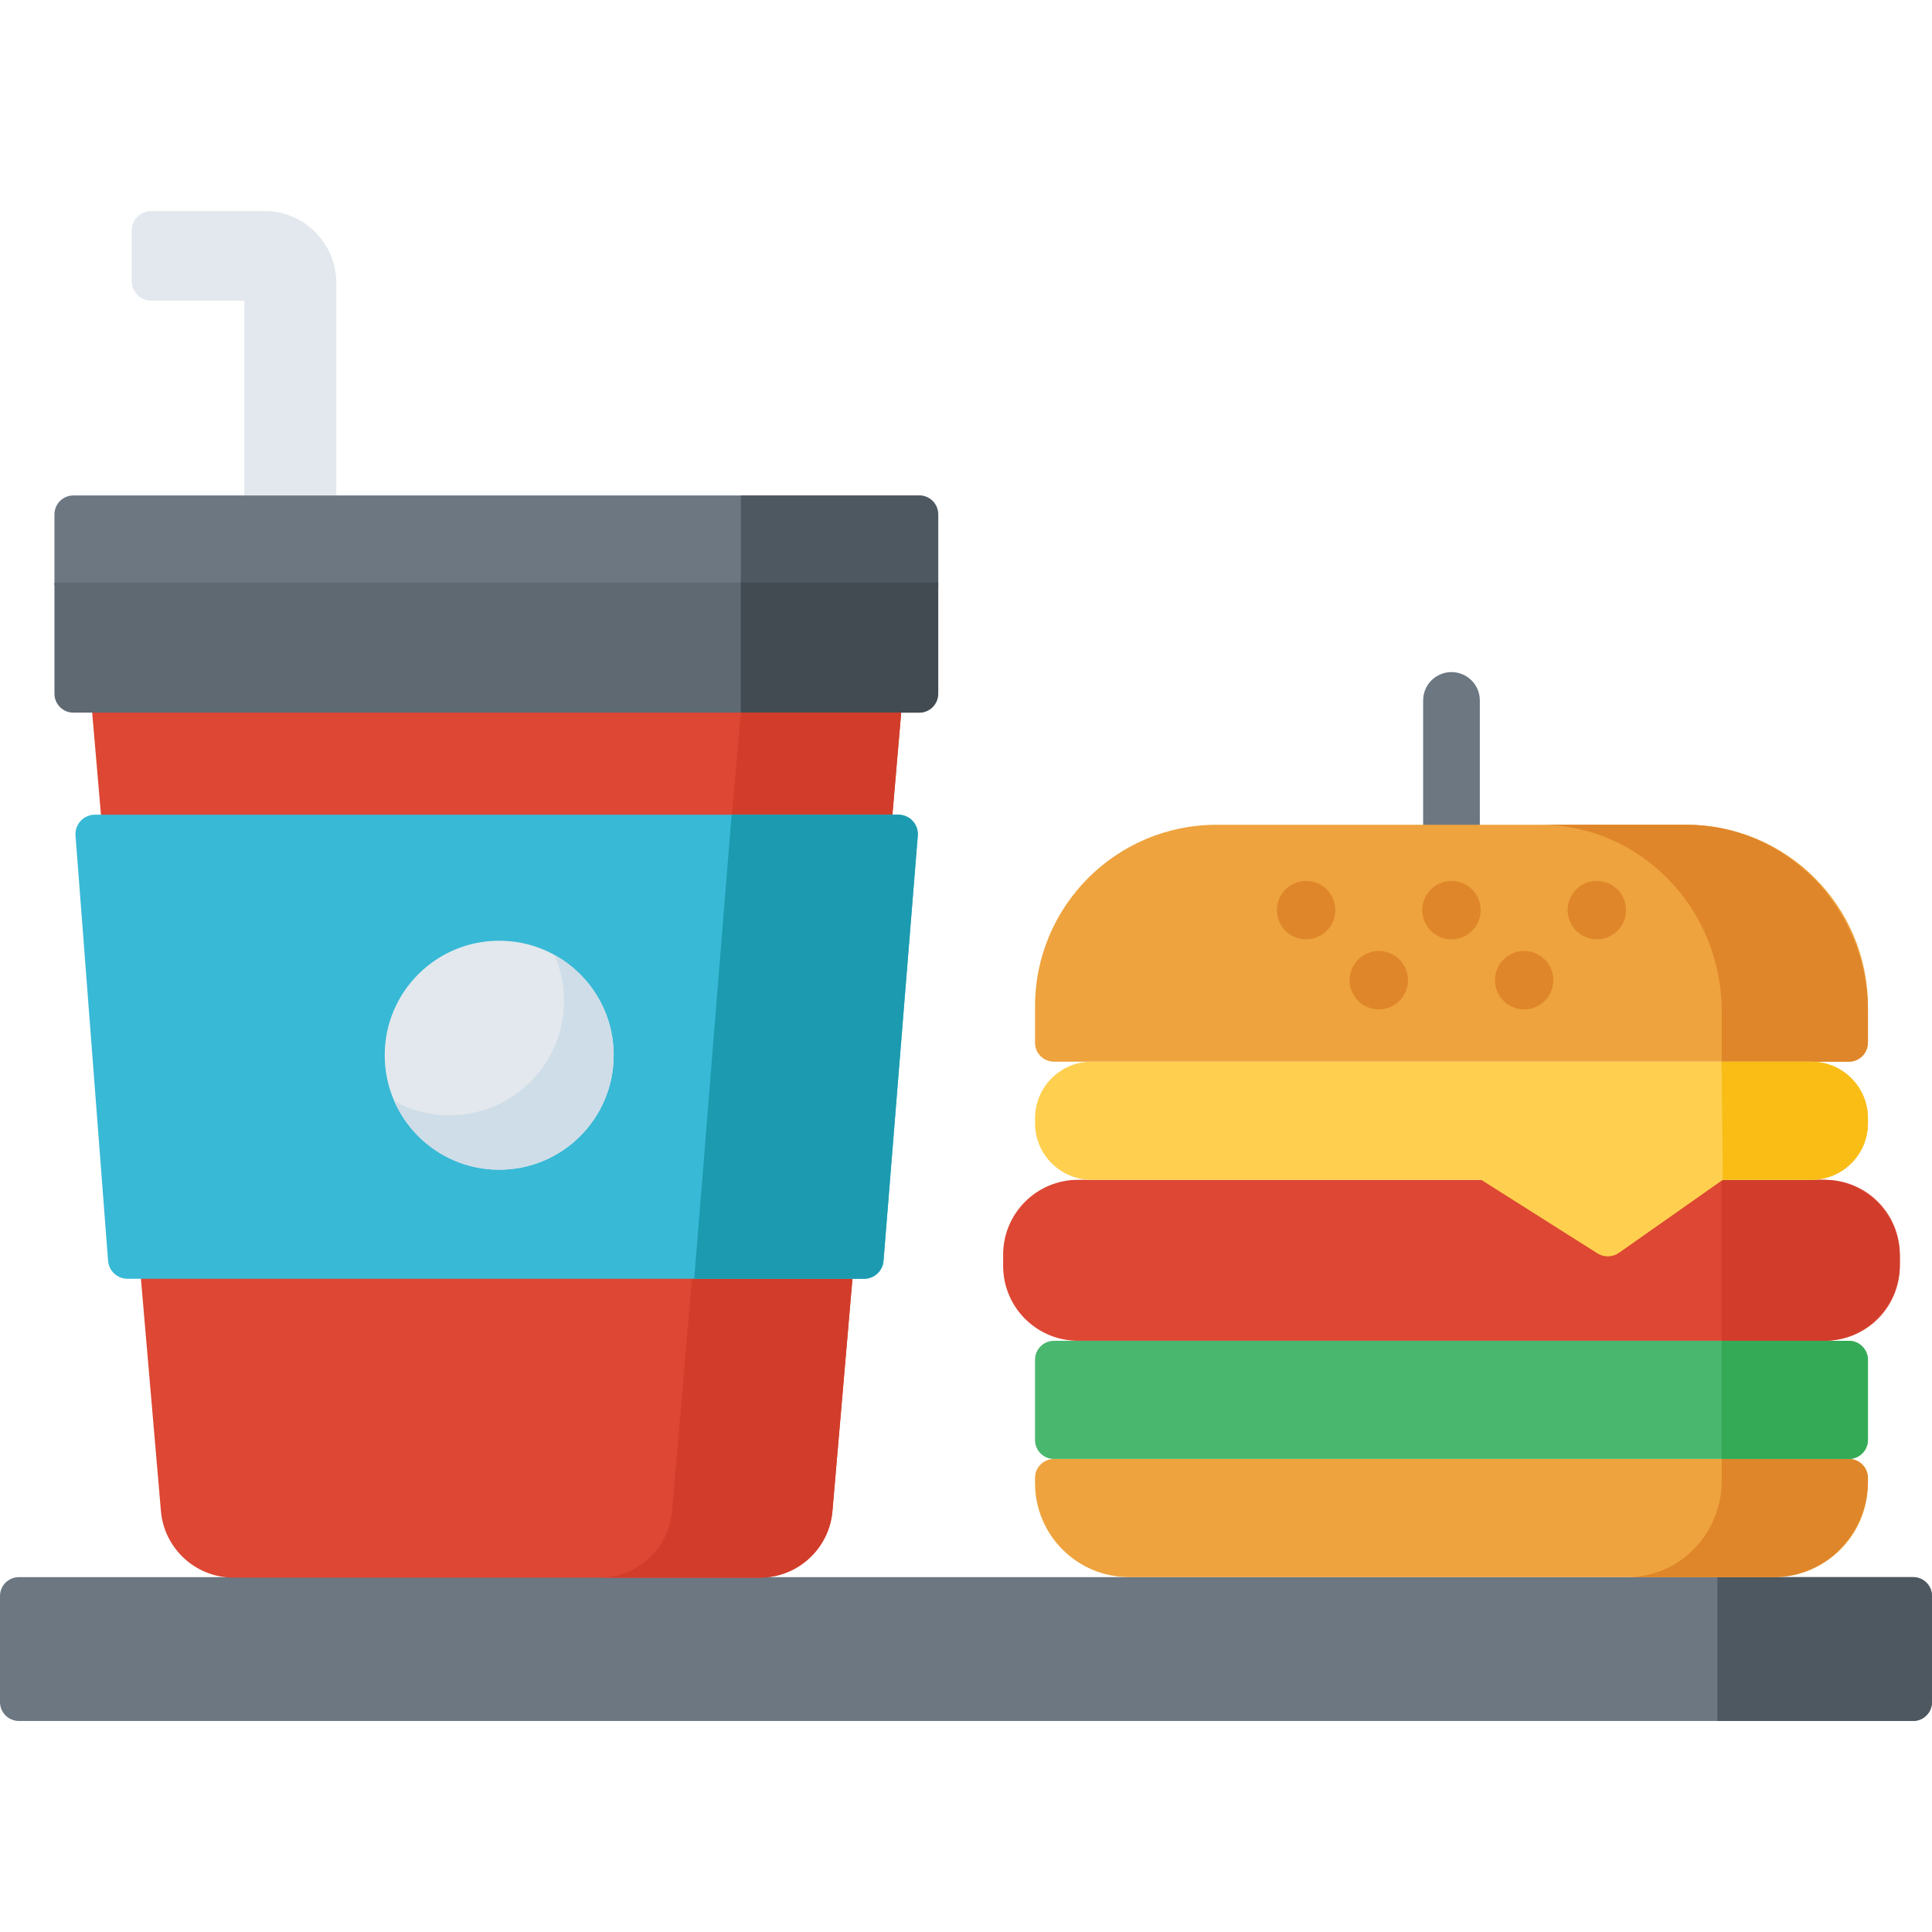 <?xml version="1.0" encoding="iso-8859-1"?>
<!-- Generator: Adobe Illustrator 19.0.0, SVG Export Plug-In . SVG Version: 6.00 Build 0)  -->
<svg version="1.1" id="Capa_1" xmlns="http://www.w3.org/2000/svg" xmlns:xlink="http://www.w3.org/1999/xlink" x="0px" y="0px"
	 viewBox="0 0 512 512" style="enable-background:new 0 0 512 512;" xml:space="preserve">
<path style="fill:#6C7782;" d="M506.992,456.075H5.008c-2.766,0-5.008-2.243-5.008-5.009v-28.104c0-2.766,2.243-5.008,5.008-5.008
	h501.983c2.766,0,5.008,2.243,5.008,5.008v28.104C512,453.832,509.757,456.075,506.992,456.075z"/>
<path style="fill:#4E5860;" d="M506.992,456.075h-51.861v-38.121h51.861c2.766,0,5.008,2.243,5.008,5.008v28.104
	C512,453.832,509.757,456.075,506.992,456.075z"/>
<path style="fill:#6C7782;" d="M384.658,226.086c-4.149,0-7.513-3.364-7.513-7.513v-32.951c0-4.149,3.364-7.513,7.513-7.513
	c4.149,0,7.513,3.364,7.513,7.513v32.951C392.171,222.723,388.807,226.086,384.658,226.086z"/>
<g>
	<path style="fill:#EEA33E;" d="M490.014,281.353H279.302c-2.766,0-5.008-2.243-5.008-5.008v-9.645
		c0-26.579,21.547-48.127,48.127-48.127h124.476c26.579,0,48.127,21.547,48.127,48.127v9.645
		C495.022,279.111,492.78,281.353,490.014,281.353z"/>
	<path style="fill:#EEA33E;" d="M470.101,417.955H299.215c-13.764,0-24.922-11.158-24.922-24.922v-1.383
		c0-2.766,2.243-5.009,5.008-5.009h210.712c2.766,0,5.009,2.243,5.009,5.009v1.383C495.022,406.797,483.864,417.955,470.101,417.955
		z"/>
</g>
<g>
	<path style="fill:#DF862A;" d="M495.022,268.148v8.048c0,2.849-2.243,5.159-5.009,5.159h-33.727v-13.216
		c0-27.371-21.547-49.564-48.122-49.564h38.726C473.474,218.574,495.022,240.768,495.022,268.148z"/>
	<path style="fill:#DF862A;" d="M495.022,391.8v0.485c0,14.177-11.158,25.67-24.922,25.67h-38.736
		c13.763,0,24.922-11.493,24.922-25.67v-5.644h33.727C492.78,386.641,495.022,388.95,495.022,391.8z"/>
</g>
<path style="fill:#49B76E;" d="M490.014,386.641H279.302c-2.766,0-5.008-2.243-5.008-5.008v-21.296c0-2.766,2.243-5.008,5.008-5.008
	h210.712c2.766,0,5.009,2.243,5.009,5.008v21.296C495.022,384.399,492.78,386.641,490.014,386.641z"/>
<path style="fill:#DD4733;" d="M483.633,355.317h-197.95c-10.958,0-19.84-8.882-19.84-19.84v-2.972
	c0-10.958,8.882-19.84,19.84-19.84h197.95c10.958,0,19.84,8.882,19.84,19.84v2.972C503.473,346.435,494.59,355.317,483.633,355.317z
	"/>
<path style="fill:#35AA56;" d="M495.026,360.487v20.996c0,2.218-1.403,4.117-3.374,4.839c-0.557,0.206-1.156,0.32-1.785,0.32
	h-33.629v-31.312h33.629C492.715,355.329,495.026,357.64,495.026,360.487z"/>
<path style="fill:#D13D2A;" d="M503.476,333.105v1.775c0,11.287-9.151,20.439-20.439,20.439h-26.799v-42.651h26.799
	C494.325,312.666,503.476,321.818,503.476,333.105z"/>
<path style="fill:#FFD04F;" d="M480.021,281.353H289.295c-8.285,0-15.002,6.716-15.002,15.002v1.309
	c0,8.285,6.716,15.002,15.002,15.002h103.244l30.782,19.484c1.762,1.115,4.021,1.06,5.727-0.139l27.51-19.345h23.463
	c8.285,0,15.002-6.716,15.002-15.002v-1.309C495.022,288.07,488.306,281.353,480.021,281.353z"/>
<path style="fill:#F9BD16;" d="M495.026,296.355v1.31c0,8.285-6.716,15.001-15.001,15.001h-23.471l-0.316-31.312h23.786
	C488.31,281.354,495.026,288.07,495.026,296.355z"/>
<path style="fill:#E2E8ED;" d="M64.744,131.3V79.676H40.079c-2.849,0-5.159-2.31-5.159-5.159V61.084c0-2.849,2.31-5.159,5.159-5.159
	h29.989c10.525,0,19.056,8.531,19.056,19.056V131.3H64.744z"/>
<path style="fill:#DD4733;" d="M126.346,178.11L24.429,188.858l18.218,211.571c0.86,9.989,9.22,17.66,19.247,17.66h62.32h14.827
	h62.32c10.026,0,18.386-7.671,19.247-17.66l18.218-211.572L126.346,178.11z"/>
<path style="fill:#6C7782;" d="M248.478,155.208l-119.127,12.586L14.43,155.208v-18.9c0-2.766,2.243-5.008,5.008-5.008h224.032
	c2.766,0,5.008,2.243,5.008,5.008L248.478,155.208L248.478,155.208z"/>
<path style="fill:#5E6972;" d="M243.47,188.858H19.439c-2.766,0-5.008-2.243-5.008-5.008v-29.442h234.049v29.442
	C248.478,186.615,246.236,188.858,243.47,188.858z"/>
<path style="fill:#4E5860;" d="M248.652,155.208l-24.904,6.576l-27.424-6.576V131.3h47.32c2.766,0,5.008,2.243,5.008,5.008V155.208z
	"/>
<path style="fill:#424B51;" d="M243.643,188.858h-47.32v-34.45h52.329v29.442C248.652,186.615,246.409,188.858,243.643,188.858z"/>
<path style="fill:#D13D2A;" d="M238.83,188.863l-18.227,211.571c-0.857,9.989-9.214,17.651-19.238,17.651h-42.507
	c10.024,0,18.392-7.662,19.25-17.651l18.216-211.571H238.83z"/>
<path style="fill:#38B9D6;" d="M131.627,215.901H25.157c-3.004,0-5.373,2.557-5.144,5.552l8.626,112.672
	c0.205,2.689,2.447,4.765,5.144,4.765h97.845h97.371c2.689,0,4.926-2.065,5.142-4.744l9.077-112.672
	c0.241-3.002-2.13-5.572-5.142-5.572H131.627V215.901z"/>
<path style="fill:#1C9AAF;" d="M243.221,221.478l-9.086,112.667c-0.216,2.68-2.454,4.744-5.142,4.744h-45.01l9.907-122.985h44.19
	C241.093,215.905,243.464,218.475,243.221,221.478z"/>
<circle style="fill:#E2E8ED;" cx="132.294" cy="279.644" r="30.341"/>
<path style="fill:#CFDDE8;" d="M162.63,279.644c0,16.756-13.581,30.338-30.338,30.338c-12.433,0-23.113-7.475-27.798-18.174
	c4.338,2.399,9.331,3.761,14.637,3.761c16.756,0,30.338-13.586,30.338-30.338c0-4.323-0.904-8.442-2.54-12.165
	C156.288,258.227,162.63,268.193,162.63,279.644z"/>
<g>
	<circle style="fill:#DF862A;" cx="423.177" cy="241.189" r="7.738"/>
	<circle style="fill:#DF862A;" cx="384.662" cy="241.189" r="7.738"/>
	<circle style="fill:#DF862A;" cx="346.137" cy="241.189" r="7.738"/>
	<circle style="fill:#DF862A;" cx="403.915" cy="259.76" r="7.738"/>
	<circle style="fill:#DF862A;" cx="365.399" cy="259.76" r="7.738"/>
</g>
<g>
</g>
<g>
</g>
<g>
</g>
<g>
</g>
<g>
</g>
<g>
</g>
<g>
</g>
<g>
</g>
<g>
</g>
<g>
</g>
<g>
</g>
<g>
</g>
<g>
</g>
<g>
</g>
<g>
</g>
</svg>
